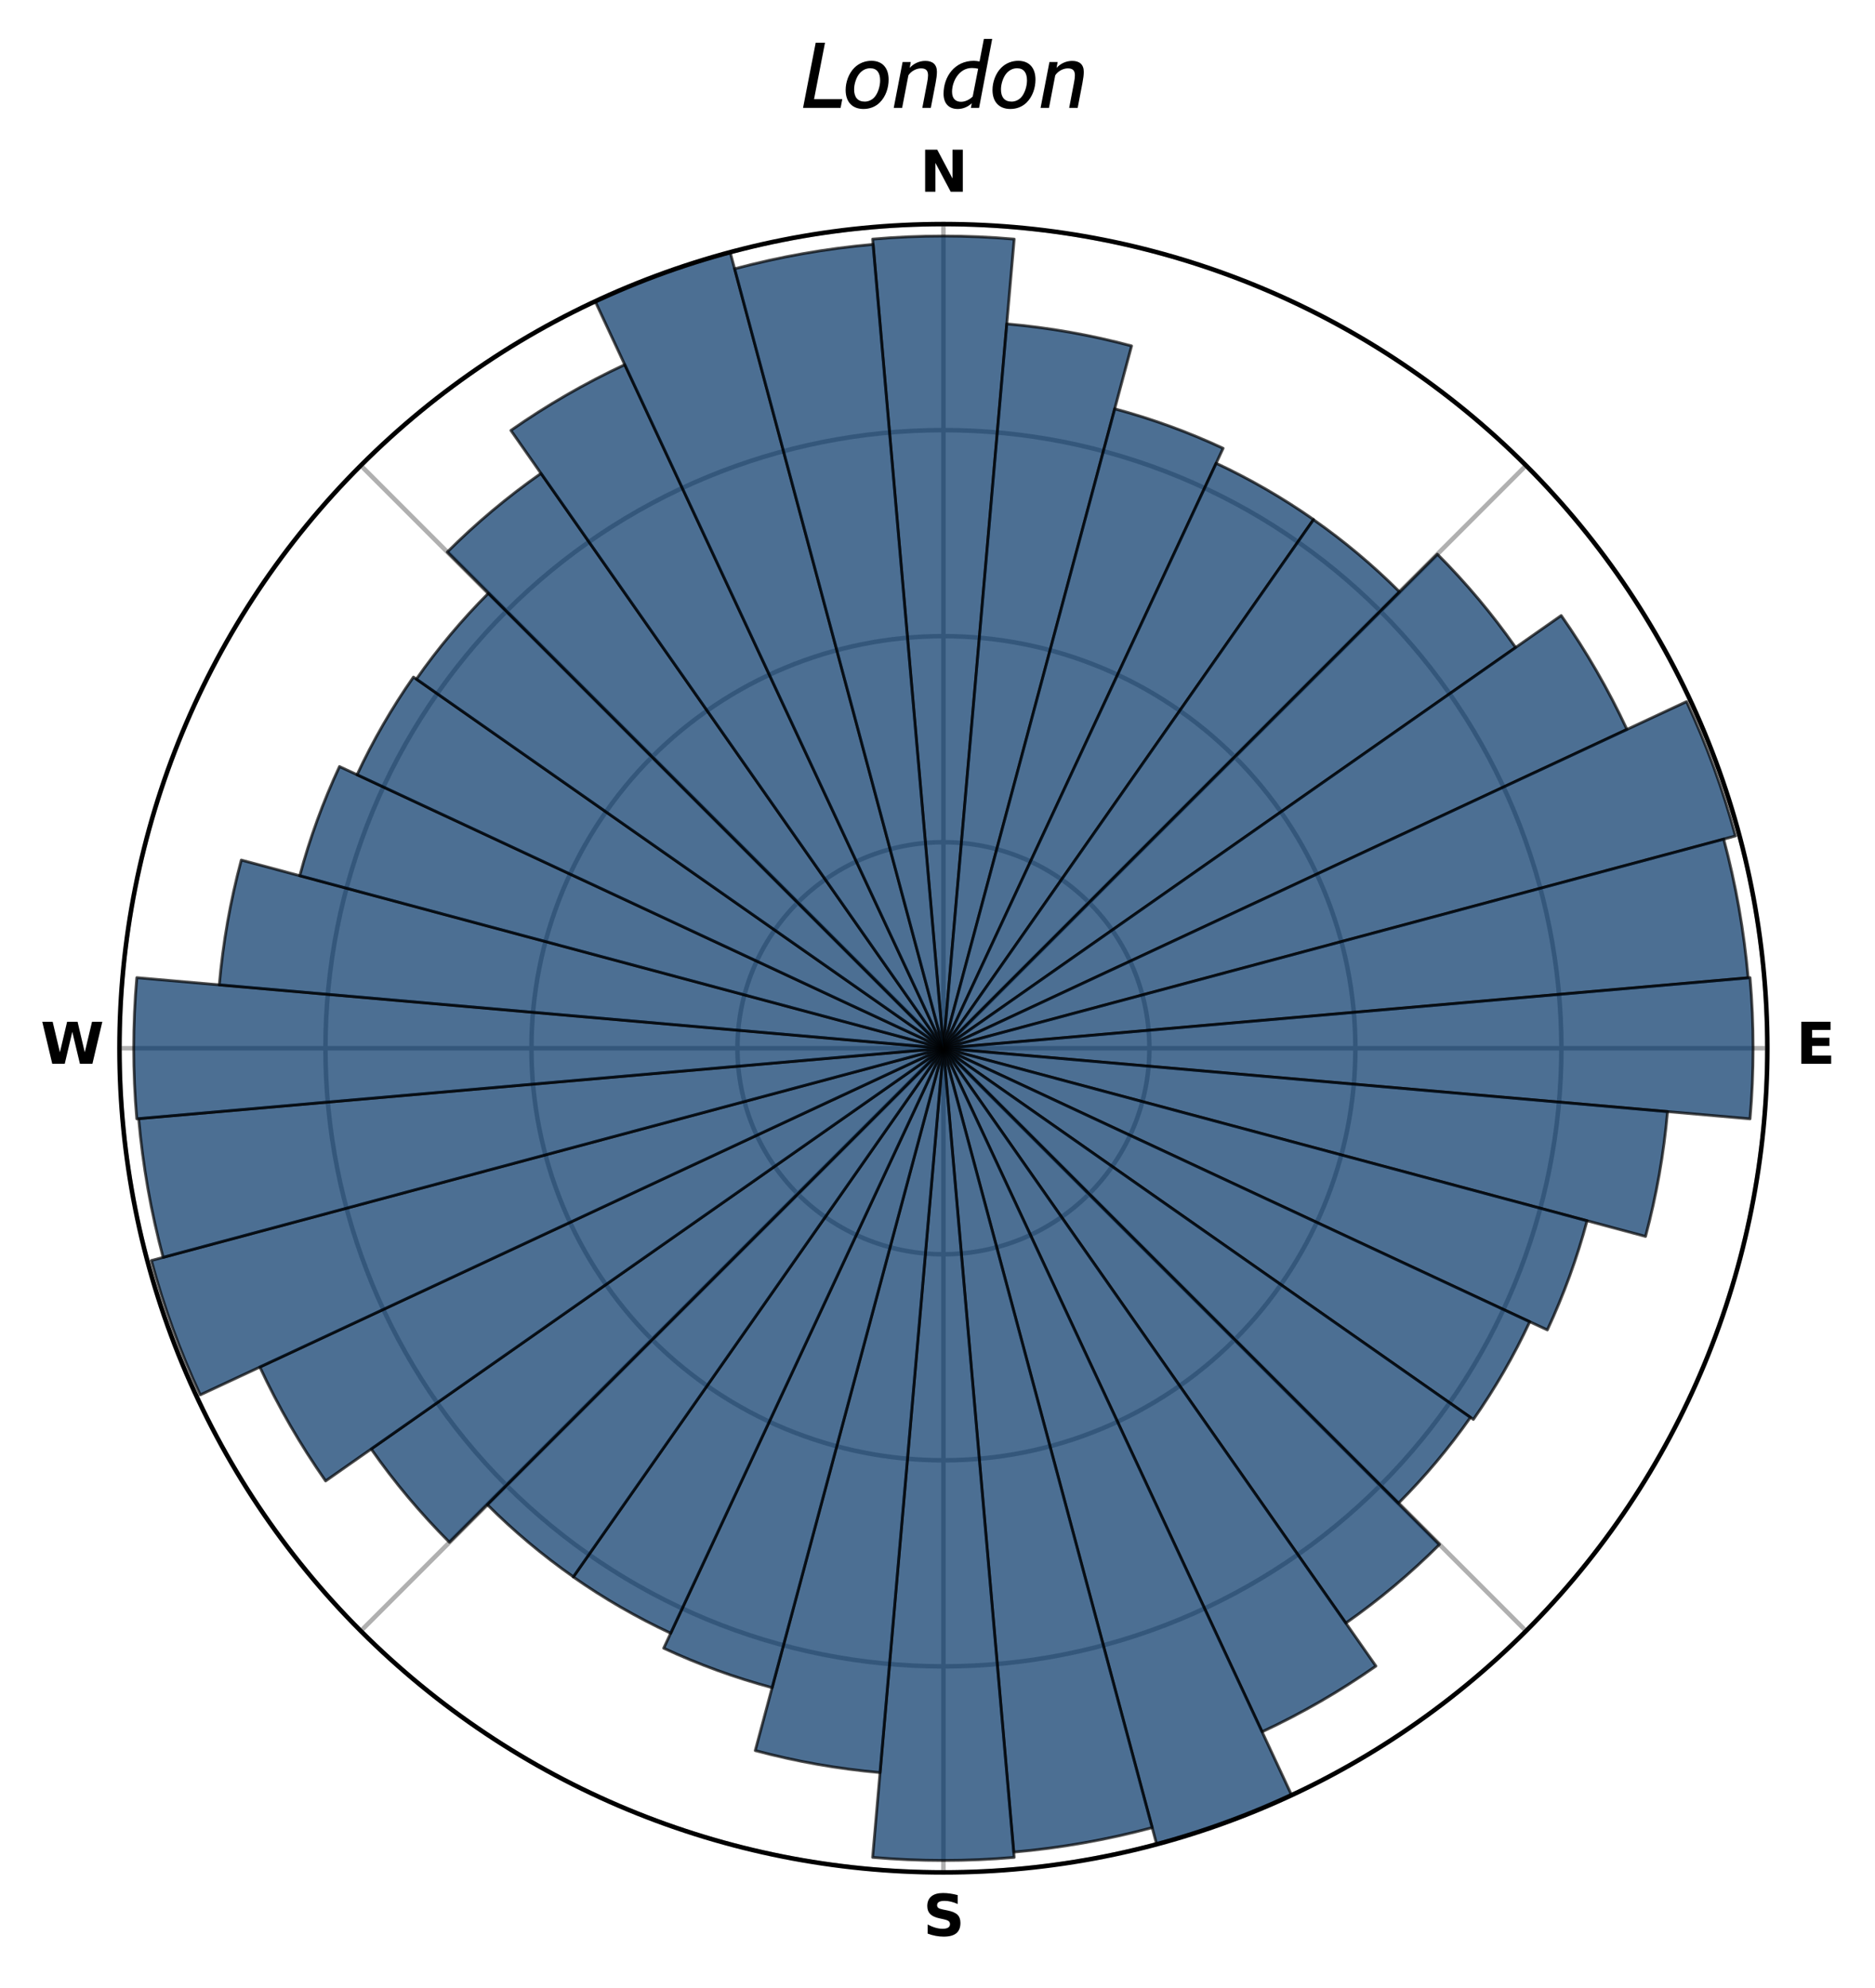 <?xml version="1.0" encoding="utf-8" standalone="no"?>
<!DOCTYPE svg PUBLIC "-//W3C//DTD SVG 1.1//EN"
  "http://www.w3.org/Graphics/SVG/1.1/DTD/svg11.dtd">
<svg xmlns:xlink="http://www.w3.org/1999/xlink" width="332.996pt" height="352.991pt" viewBox="0 0 332.996 352.991" xmlns="http://www.w3.org/2000/svg" version="1.1">
 <defs>
  <style type="text/css">*{stroke-linejoin: round; stroke-linecap: butt}</style>
 </defs>
 <g id="figure_1">
  <g id="patch_1">
   <path d="M 0 352.991 
L 332.996 352.991 
L 332.996 0 
L 0 0 
z
" style="fill: #ffffff"/>
  </g>
  <g id="axes_1">
   <g id="patch_2">
    <path d="M 313.881 186.119 
C 313.881 166.903 310.096 147.873 302.742 130.12 
C 295.388 112.366 284.609 96.234 271.021 82.646 
C 257.433 69.058 241.301 58.278 223.547 50.925 
C 205.794 43.571 186.764 39.786 167.548 39.786 
C 148.332 39.786 129.302 43.571 111.549 50.925 
C 93.795 58.278 77.663 69.058 64.075 82.646 
C 50.487 96.234 39.708 112.366 32.354 130.12 
C 25 147.873 21.215 166.903 21.215 186.119 
C 21.215 205.335 25 224.364 32.354 242.118 
C 39.708 259.872 50.487 276.004 64.075 289.592 
C 77.663 303.18 93.795 313.959 111.549 321.313 
C 129.302 328.667 148.332 332.452 167.548 332.452 
C 186.764 332.452 205.794 328.667 223.547 321.313 
C 241.301 313.959 257.433 303.18 271.021 289.592 
C 284.609 276.004 295.388 259.872 302.742 242.118 
C 310.096 224.364 313.881 205.335 313.881 186.119 
M 167.548 186.119 
C 167.548 186.119 167.548 186.119 167.548 186.119 
C 167.548 186.119 167.548 186.119 167.548 186.119 
C 167.548 186.119 167.548 186.119 167.548 186.119 
C 167.548 186.119 167.548 186.119 167.548 186.119 
C 167.548 186.119 167.548 186.119 167.548 186.119 
C 167.548 186.119 167.548 186.119 167.548 186.119 
C 167.548 186.119 167.548 186.119 167.548 186.119 
C 167.548 186.119 167.548 186.119 167.548 186.119 
C 167.548 186.119 167.548 186.119 167.548 186.119 
C 167.548 186.119 167.548 186.119 167.548 186.119 
C 167.548 186.119 167.548 186.119 167.548 186.119 
C 167.548 186.119 167.548 186.119 167.548 186.119 
C 167.548 186.119 167.548 186.119 167.548 186.119 
C 167.548 186.119 167.548 186.119 167.548 186.119 
C 167.548 186.119 167.548 186.119 167.548 186.119 
C 167.548 186.119 167.548 186.119 167.548 186.119 
M 313.881 186.119 
z
" style="fill: #ffffff"/>
   </g>
   <g id="matplotlib.axis_1">
    <g id="xtick_1">
     <g id="line2d_1">
      <path d="M 167.548 186.119 
L 167.548 39.786 
" clip-path="url(#p7cab9adef0)" style="fill: none; stroke: #b0b0b0; stroke-width: 0.8; stroke-linecap: square"/>
     </g>
     <g id="text_1">
      <!-- N -->
      <g transform="translate(163.363 34.045) scale(0.1 -0.1)">
       <defs>
        <path id="DejaVuSans-Bold-4e" d="M 588 4666 
L 1931 4666 
L 3628 1466 
L 3628 4666 
L 4769 4666 
L 4769 0 
L 3425 0 
L 1728 3200 
L 1728 0 
L 588 0 
L 588 4666 
z
" transform="scale(0.016)"/>
       </defs>
       <use xlink:href="#DejaVuSans-Bold-4e"/>
      </g>
     </g>
    </g>
    <g id="xtick_2">
     <g id="line2d_2">
      <path d="M 167.548 186.119 
L 271.021 82.646 
" clip-path="url(#p7cab9adef0)" style="fill: none; stroke: #b0b0b0; stroke-width: 0.8; stroke-linecap: square"/>
     </g>
    </g>
    <g id="xtick_3">
     <g id="line2d_3">
      <path d="M 167.548 186.119 
L 313.881 186.119 
" clip-path="url(#p7cab9adef0)" style="fill: none; stroke: #b0b0b0; stroke-width: 0.8; stroke-linecap: square"/>
     </g>
     <g id="text_2">
      <!-- E -->
      <g transform="translate(318.965 188.878) scale(0.1 -0.1)">
       <defs>
        <path id="DejaVuSans-Bold-45" d="M 588 4666 
L 3834 4666 
L 3834 3756 
L 1791 3756 
L 1791 2888 
L 3713 2888 
L 3713 1978 
L 1791 1978 
L 1791 909 
L 3903 909 
L 3903 0 
L 588 0 
L 588 4666 
z
" transform="scale(0.016)"/>
       </defs>
       <use xlink:href="#DejaVuSans-Bold-45"/>
      </g>
     </g>
    </g>
    <g id="xtick_4">
     <g id="line2d_4">
      <path d="M 167.548 186.119 
L 271.021 289.592 
" clip-path="url(#p7cab9adef0)" style="fill: none; stroke: #b0b0b0; stroke-width: 0.8; stroke-linecap: square"/>
     </g>
    </g>
    <g id="xtick_5">
     <g id="line2d_5">
      <path d="M 167.548 186.119 
L 167.548 332.452 
" clip-path="url(#p7cab9adef0)" style="fill: none; stroke: #b0b0b0; stroke-width: 0.8; stroke-linecap: square"/>
     </g>
     <g id="text_3">
      <!-- S -->
      <g transform="translate(163.947 343.711) scale(0.1 -0.1)">
       <defs>
        <path id="DejaVuSans-Bold-53" d="M 3834 4519 
L 3834 3531 
Q 3450 3703 3084 3790 
Q 2719 3878 2394 3878 
Q 1963 3878 1756 3759 
Q 1550 3641 1550 3391 
Q 1550 3203 1689 3098 
Q 1828 2994 2194 2919 
L 2706 2816 
Q 3484 2659 3812 2340 
Q 4141 2022 4141 1434 
Q 4141 663 3683 286 
Q 3225 -91 2284 -91 
Q 1841 -91 1394 -6 
Q 947 78 500 244 
L 500 1259 
Q 947 1022 1364 901 
Q 1781 781 2169 781 
Q 2563 781 2772 912 
Q 2981 1044 2981 1288 
Q 2981 1506 2839 1625 
Q 2697 1744 2272 1838 
L 1806 1941 
Q 1106 2091 782 2419 
Q 459 2747 459 3303 
Q 459 4000 909 4375 
Q 1359 4750 2203 4750 
Q 2588 4750 2994 4692 
Q 3400 4634 3834 4519 
z
" transform="scale(0.016)"/>
       </defs>
       <use xlink:href="#DejaVuSans-Bold-53"/>
      </g>
     </g>
    </g>
    <g id="xtick_6">
     <g id="line2d_6">
      <path d="M 167.548 186.119 
L 64.075 289.592 
" clip-path="url(#p7cab9adef0)" style="fill: none; stroke: #b0b0b0; stroke-width: 0.8; stroke-linecap: square"/>
     </g>
    </g>
    <g id="xtick_7">
     <g id="line2d_7">
      <path d="M 167.548 186.119 
L 21.215 186.119 
" clip-path="url(#p7cab9adef0)" style="fill: none; stroke: #b0b0b0; stroke-width: 0.8; stroke-linecap: square"/>
     </g>
     <g id="text_4">
      <!-- W -->
      <g transform="translate(7.2 188.878) scale(0.1 -0.1)">
       <defs>
        <path id="DejaVuSans-Bold-57" d="M 191 4666 
L 1344 4666 
L 2150 1275 
L 2950 4666 
L 4109 4666 
L 4909 1275 
L 5716 4666 
L 6859 4666 
L 5759 0 
L 4372 0 
L 3525 3547 
L 2688 0 
L 1300 0 
L 191 4666 
z
" transform="scale(0.016)"/>
       </defs>
       <use xlink:href="#DejaVuSans-Bold-57"/>
      </g>
     </g>
    </g>
    <g id="xtick_8">
     <g id="line2d_8">
      <path d="M 167.548 186.119 
L 64.075 82.646 
" clip-path="url(#p7cab9adef0)" style="fill: none; stroke: #b0b0b0; stroke-width: 0.8; stroke-linecap: square"/>
     </g>
    </g>
   </g>
   <g id="matplotlib.axis_2">
    <g id="ytick_1">
     <g id="line2d_9">
      <path d="M 167.548 186.119 
C 167.548 186.119 167.548 186.119 167.548 186.119 
C 167.548 186.119 167.548 186.119 167.548 186.119 
C 167.548 186.119 167.548 186.119 167.548 186.119 
C 167.548 186.119 167.548 186.119 167.548 186.119 
C 167.548 186.119 167.548 186.119 167.548 186.119 
C 167.548 186.119 167.548 186.119 167.548 186.119 
C 167.548 186.119 167.548 186.119 167.548 186.119 
C 167.548 186.119 167.548 186.119 167.548 186.119 
C 167.548 186.119 167.548 186.119 167.548 186.119 
C 167.548 186.119 167.548 186.119 167.548 186.119 
C 167.548 186.119 167.548 186.119 167.548 186.119 
C 167.548 186.119 167.548 186.119 167.548 186.119 
C 167.548 186.119 167.548 186.119 167.548 186.119 
C 167.548 186.119 167.548 186.119 167.548 186.119 
C 167.548 186.119 167.548 186.119 167.548 186.119 
C 167.548 186.119 167.548 186.119 167.548 186.119 
" clip-path="url(#p7cab9adef0)" style="fill: none; stroke: #b0b0b0; stroke-width: 0.8; stroke-linecap: square"/>
     </g>
    </g>
    <g id="ytick_2">
     <g id="line2d_10">
      <path d="M 167.548 149.536 
C 172.352 149.536 177.109 150.482 181.548 152.32 
C 185.986 154.159 190.019 156.854 193.416 160.251 
C 196.813 163.648 199.508 167.681 201.346 172.119 
C 203.185 176.557 204.131 181.315 204.131 186.119 
C 204.131 190.923 203.185 195.68 201.346 200.119 
C 199.508 204.557 196.813 208.59 193.416 211.987 
C 190.019 215.384 185.986 218.079 181.548 219.917 
C 177.109 221.756 172.352 222.702 167.548 222.702 
C 162.744 222.702 157.986 221.756 153.548 219.917 
C 149.11 218.079 145.077 215.384 141.68 211.987 
C 138.283 208.59 135.588 204.557 133.749 200.119 
C 131.911 195.68 130.965 190.923 130.965 186.119 
C 130.965 181.315 131.911 176.557 133.749 172.119 
C 135.588 167.681 138.283 163.648 141.68 160.251 
C 145.077 156.854 149.11 154.159 153.548 152.32 
C 157.986 150.482 162.744 149.536 167.548 149.536 
" clip-path="url(#p7cab9adef0)" style="fill: none; stroke: #b0b0b0; stroke-width: 0.8; stroke-linecap: square"/>
     </g>
    </g>
    <g id="ytick_3">
     <g id="line2d_11">
      <path d="M 167.548 112.952 
C 177.156 112.952 186.671 114.845 195.547 118.522 
C 204.424 122.199 212.49 127.588 219.284 134.382 
C 226.078 141.176 231.468 149.242 235.145 158.119 
C 238.822 166.996 240.714 176.511 240.714 186.119 
C 240.714 195.727 238.822 205.242 235.145 214.118 
C 231.468 222.995 226.078 231.061 219.284 237.855 
C 212.49 244.649 204.424 250.039 195.547 253.716 
C 186.671 257.393 177.156 259.285 167.548 259.285 
C 157.94 259.285 148.425 257.393 139.548 253.716 
C 130.671 250.039 122.605 244.649 115.811 237.855 
C 109.017 231.061 103.628 222.995 99.951 214.118 
C 96.274 205.242 94.381 195.727 94.381 186.119 
C 94.381 176.511 96.274 166.996 99.951 158.119 
C 103.628 149.242 109.017 141.176 115.811 134.382 
C 122.605 127.588 130.671 122.199 139.548 118.522 
C 148.425 114.845 157.94 112.952 167.548 112.952 
" clip-path="url(#p7cab9adef0)" style="fill: none; stroke: #b0b0b0; stroke-width: 0.8; stroke-linecap: square"/>
     </g>
    </g>
    <g id="ytick_4">
     <g id="line2d_12">
      <path d="M 167.548 76.369 
C 181.96 76.369 196.232 79.208 209.547 84.723 
C 222.862 90.239 234.962 98.323 245.153 108.514 
C 255.344 118.705 263.428 130.804 268.943 144.119 
C 274.459 157.435 277.298 171.707 277.298 186.119 
C 277.298 200.531 274.459 214.803 268.943 228.118 
C 263.428 241.433 255.344 253.533 245.153 263.724 
C 234.962 273.915 222.862 281.999 209.547 287.514 
C 196.232 293.03 181.96 295.869 167.548 295.869 
C 153.136 295.869 138.864 293.03 125.548 287.514 
C 112.233 281.999 100.134 273.915 89.943 263.724 
C 79.752 253.533 71.668 241.433 66.152 228.118 
C 60.637 214.803 57.798 200.531 57.798 186.119 
C 57.798 171.707 60.637 157.435 66.152 144.119 
C 71.668 130.804 79.752 118.705 89.943 108.514 
C 100.134 98.323 112.233 90.239 125.548 84.723 
C 138.864 79.208 153.136 76.369 167.548 76.369 
" clip-path="url(#p7cab9adef0)" style="fill: none; stroke: #b0b0b0; stroke-width: 0.8; stroke-linecap: square"/>
     </g>
    </g>
    <g id="ytick_5">
     <g id="line2d_13">
      <path d="M 167.548 39.786 
C 186.764 39.786 205.794 43.571 223.547 50.925 
C 241.301 58.278 257.433 69.058 271.021 82.646 
C 284.609 96.234 295.388 112.366 302.742 130.12 
C 310.096 147.873 313.881 166.903 313.881 186.119 
C 313.881 205.335 310.096 224.364 302.742 242.118 
C 295.388 259.872 284.609 276.004 271.021 289.592 
C 257.433 303.18 241.301 313.959 223.547 321.313 
C 205.794 328.667 186.764 332.452 167.548 332.452 
C 148.332 332.452 129.302 328.667 111.549 321.313 
C 93.795 313.959 77.663 303.18 64.075 289.592 
C 50.487 276.004 39.708 259.872 32.354 242.118 
C 25 224.364 21.215 205.335 21.215 186.119 
C 21.215 166.903 25 147.873 32.354 130.12 
C 39.708 112.366 50.487 96.234 64.075 82.646 
C 77.663 69.058 93.795 58.278 111.549 50.925 
C 129.302 43.571 148.332 39.786 167.548 39.786 
" clip-path="url(#p7cab9adef0)" style="fill: none; stroke: #b0b0b0; stroke-width: 0.8; stroke-linecap: square"/>
     </g>
    </g>
   </g>
   <g id="patch_3">
    <path d="M 167.548 186.119 
C 167.548 186.119 167.548 186.119 167.548 186.119 
C 167.548 186.119 167.548 186.119 167.548 186.119 
L 180.117 42.456 
C 175.937 42.09 171.743 41.907 167.548 41.907 
C 163.352 41.907 159.159 42.09 154.979 42.456 
z
" clip-path="url(#p7cab9adef0)" style="fill: #003366; opacity: 0.7; stroke: #000000; stroke-width: 0.5; stroke-linejoin: miter"/>
   </g>
   <g id="patch_4">
    <path d="M 167.548 186.119 
C 167.548 186.119 167.548 186.119 167.548 186.119 
C 167.548 186.119 167.548 186.119 167.548 186.119 
L 200.961 61.418 
C 197.333 60.446 193.665 59.632 189.966 58.98 
C 186.267 58.328 182.541 57.837 178.8 57.51 
z
" clip-path="url(#p7cab9adef0)" style="fill: #003366; opacity: 0.7; stroke: #000000; stroke-width: 0.5; stroke-linejoin: miter"/>
   </g>
   <g id="patch_5">
    <path d="M 167.548 186.119 
C 167.548 186.119 167.548 186.119 167.548 186.119 
C 167.548 186.119 167.548 186.119 167.548 186.119 
L 217.22 79.596 
C 214.121 78.151 210.96 76.842 207.747 75.673 
C 204.534 74.503 201.271 73.474 197.968 72.589 
z
" clip-path="url(#p7cab9adef0)" style="fill: #003366; opacity: 0.7; stroke: #000000; stroke-width: 0.5; stroke-linejoin: miter"/>
   </g>
   <g id="patch_6">
    <path d="M 167.548 186.119 
C 167.548 186.119 167.548 186.119 167.548 186.119 
C 167.548 186.119 167.548 186.119 167.548 186.119 
L 233.281 92.242 
C 230.55 90.329 227.737 88.537 224.849 86.87 
C 221.962 85.203 219.003 83.662 215.981 82.253 
z
" clip-path="url(#p7cab9adef0)" style="fill: #003366; opacity: 0.7; stroke: #000000; stroke-width: 0.5; stroke-linejoin: miter"/>
   </g>
   <g id="patch_7">
    <path d="M 167.548 186.119 
C 167.548 186.119 167.548 186.119 167.548 186.119 
C 167.548 186.119 167.548 186.119 167.548 186.119 
L 248.567 105.1 
C 246.21 102.743 243.751 100.49 241.197 98.347 
C 238.644 96.204 235.998 94.174 233.267 92.262 
z
" clip-path="url(#p7cab9adef0)" style="fill: #003366; opacity: 0.7; stroke: #000000; stroke-width: 0.5; stroke-linejoin: miter"/>
   </g>
   <g id="patch_8">
    <path d="M 167.548 186.119 
C 167.548 186.119 167.548 186.119 167.548 186.119 
C 167.548 186.119 167.548 186.119 167.548 186.119 
L 269.172 114.961 
C 267.101 112.004 264.903 109.14 262.583 106.375 
C 260.263 103.61 257.824 100.947 255.271 98.395 
z
" clip-path="url(#p7cab9adef0)" style="fill: #003366; opacity: 0.7; stroke: #000000; stroke-width: 0.5; stroke-linejoin: miter"/>
   </g>
   <g id="patch_9">
    <path d="M 167.548 186.119 
C 167.548 186.119 167.548 186.119 167.548 186.119 
C 167.548 186.119 167.548 186.119 167.548 186.119 
L 288.942 129.512 
C 287.295 125.98 285.495 122.522 283.546 119.147 
C 281.598 115.772 279.503 112.484 277.268 109.292 
z
" clip-path="url(#p7cab9adef0)" style="fill: #003366; opacity: 0.7; stroke: #000000; stroke-width: 0.5; stroke-linejoin: miter"/>
   </g>
   <g id="patch_10">
    <path d="M 167.548 186.119 
C 167.548 186.119 167.548 186.119 167.548 186.119 
C 167.548 186.119 167.548 186.119 167.548 186.119 
L 308.213 148.428 
C 307.116 144.335 305.842 140.293 304.393 136.311 
C 302.944 132.33 301.322 128.414 299.531 124.574 
z
" clip-path="url(#p7cab9adef0)" style="fill: #003366; opacity: 0.7; stroke: #000000; stroke-width: 0.5; stroke-linejoin: miter"/>
   </g>
   <g id="patch_11">
    <path d="M 167.548 186.119 
C 167.548 186.119 167.548 186.119 167.548 186.119 
C 167.548 186.119 167.548 186.119 167.548 186.119 
L 310.465 173.615 
C 310.101 169.457 309.556 165.317 308.831 161.207 
C 308.106 157.096 307.203 153.019 306.122 148.988 
z
" clip-path="url(#p7cab9adef0)" style="fill: #003366; opacity: 0.7; stroke: #000000; stroke-width: 0.5; stroke-linejoin: miter"/>
   </g>
   <g id="patch_12">
    <path d="M 167.548 186.119 
C 167.548 186.119 167.548 186.119 167.548 186.119 
C 167.548 186.119 167.548 186.119 167.548 186.119 
L 310.799 198.652 
C 311.164 194.484 311.346 190.302 311.346 186.119 
C 311.346 181.935 311.164 177.754 310.799 173.586 
z
" clip-path="url(#p7cab9adef0)" style="fill: #003366; opacity: 0.7; stroke: #000000; stroke-width: 0.5; stroke-linejoin: miter"/>
   </g>
   <g id="patch_13">
    <path d="M 167.548 186.119 
C 167.548 186.119 167.548 186.119 167.548 186.119 
C 167.548 186.119 167.548 186.119 167.548 186.119 
L 292.242 219.53 
C 293.214 215.903 294.027 212.234 294.679 208.536 
C 295.331 204.837 295.822 201.111 296.149 197.37 
z
" clip-path="url(#p7cab9adef0)" style="fill: #003366; opacity: 0.7; stroke: #000000; stroke-width: 0.5; stroke-linejoin: miter"/>
   </g>
   <g id="patch_14">
    <path d="M 167.548 186.119 
C 167.548 186.119 167.548 186.119 167.548 186.119 
C 167.548 186.119 167.548 186.119 167.548 186.119 
L 274.804 236.133 
C 276.259 233.013 277.577 229.83 278.755 226.595 
C 279.932 223.359 280.968 220.074 281.859 216.748 
z
" clip-path="url(#p7cab9adef0)" style="fill: #003366; opacity: 0.7; stroke: #000000; stroke-width: 0.5; stroke-linejoin: miter"/>
   </g>
   <g id="patch_15">
    <path d="M 167.548 186.119 
C 167.548 186.119 167.548 186.119 167.548 186.119 
C 167.548 186.119 167.548 186.119 167.548 186.119 
L 261.668 252.022 
C 263.585 249.284 265.382 246.463 267.054 243.569 
C 268.725 240.674 270.269 237.707 271.682 234.677 
z
" clip-path="url(#p7cab9adef0)" style="fill: #003366; opacity: 0.7; stroke: #000000; stroke-width: 0.5; stroke-linejoin: miter"/>
   </g>
   <g id="patch_16">
    <path d="M 167.548 186.119 
C 167.548 186.119 167.548 186.119 167.548 186.119 
C 167.548 186.119 167.548 186.119 167.548 186.119 
L 248.345 266.916 
C 250.696 264.565 252.942 262.113 255.079 259.566 
C 257.216 257.02 259.241 254.381 261.148 251.658 
z
" clip-path="url(#p7cab9adef0)" style="fill: #003366; opacity: 0.7; stroke: #000000; stroke-width: 0.5; stroke-linejoin: miter"/>
   </g>
   <g id="patch_17">
    <path d="M 167.548 186.119 
C 167.548 186.119 167.548 186.119 167.548 186.119 
C 167.548 186.119 167.548 186.119 167.548 186.119 
L 239.015 288.185 
C 241.985 286.106 244.862 283.898 247.639 281.568 
C 250.416 279.237 253.09 276.787 255.653 274.224 
z
" clip-path="url(#p7cab9adef0)" style="fill: #003366; opacity: 0.7; stroke: #000000; stroke-width: 0.5; stroke-linejoin: miter"/>
   </g>
   <g id="patch_18">
    <path d="M 167.548 186.119 
C 167.548 186.119 167.548 186.119 167.548 186.119 
C 167.548 186.119 167.548 186.119 167.548 186.119 
L 224.143 307.487 
C 227.674 305.841 231.131 304.041 234.505 302.093 
C 237.88 300.145 241.167 298.05 244.358 295.816 
z
" clip-path="url(#p7cab9adef0)" style="fill: #003366; opacity: 0.7; stroke: #000000; stroke-width: 0.5; stroke-linejoin: miter"/>
   </g>
   <g id="patch_19">
    <path d="M 167.548 186.119 
C 167.548 186.119 167.548 186.119 167.548 186.119 
C 167.548 186.119 167.548 186.119 167.548 186.119 
L 205.422 327.466 
C 209.534 326.364 213.596 325.083 217.597 323.627 
C 221.597 322.171 225.532 320.541 229.391 318.742 
z
" clip-path="url(#p7cab9adef0)" style="fill: #003366; opacity: 0.7; stroke: #000000; stroke-width: 0.5; stroke-linejoin: miter"/>
   </g>
   <g id="patch_20">
    <path d="M 167.548 186.119 
C 167.548 186.119 167.548 186.119 167.548 186.119 
C 167.548 186.119 167.548 186.119 167.548 186.119 
L 180.035 328.845 
C 184.187 328.482 188.322 327.938 192.427 327.214 
C 196.532 326.49 200.603 325.588 204.629 324.509 
z
" clip-path="url(#p7cab9adef0)" style="fill: #003366; opacity: 0.7; stroke: #000000; stroke-width: 0.5; stroke-linejoin: miter"/>
   </g>
   <g id="patch_21">
    <path d="M 167.548 186.119 
C 167.548 186.119 167.548 186.119 167.548 186.119 
C 167.548 186.119 167.548 186.119 167.548 186.119 
L 154.979 329.782 
C 159.159 330.148 163.352 330.331 167.548 330.331 
C 171.743 330.331 175.937 330.148 180.117 329.782 
z
" clip-path="url(#p7cab9adef0)" style="fill: #003366; opacity: 0.7; stroke: #000000; stroke-width: 0.5; stroke-linejoin: miter"/>
   </g>
   <g id="patch_22">
    <path d="M 167.548 186.119 
C 167.548 186.119 167.548 186.119 167.548 186.119 
C 167.548 186.119 167.548 186.119 167.548 186.119 
L 134.134 310.82 
C 137.762 311.792 141.431 312.605 145.13 313.257 
C 148.829 313.91 152.554 314.4 156.296 314.727 
z
" clip-path="url(#p7cab9adef0)" style="fill: #003366; opacity: 0.7; stroke: #000000; stroke-width: 0.5; stroke-linejoin: miter"/>
   </g>
   <g id="patch_23">
    <path d="M 167.548 186.119 
C 167.548 186.119 167.548 186.119 167.548 186.119 
C 167.548 186.119 167.548 186.119 167.548 186.119 
L 117.876 292.641 
C 120.975 294.086 124.135 295.395 127.349 296.565 
C 130.562 297.735 133.825 298.763 137.128 299.648 
z
" clip-path="url(#p7cab9adef0)" style="fill: #003366; opacity: 0.7; stroke: #000000; stroke-width: 0.5; stroke-linejoin: miter"/>
   </g>
   <g id="patch_24">
    <path d="M 167.548 186.119 
C 167.548 186.119 167.548 186.119 167.548 186.119 
C 167.548 186.119 167.548 186.119 167.548 186.119 
L 101.814 279.996 
C 104.546 281.908 107.359 283.701 110.246 285.368 
C 113.134 287.035 116.093 288.575 119.115 289.984 
z
" clip-path="url(#p7cab9adef0)" style="fill: #003366; opacity: 0.7; stroke: #000000; stroke-width: 0.5; stroke-linejoin: miter"/>
   </g>
   <g id="patch_25">
    <path d="M 167.548 186.119 
C 167.548 186.119 167.548 186.119 167.548 186.119 
C 167.548 186.119 167.548 186.119 167.548 186.119 
L 86.529 267.138 
C 88.886 269.495 91.345 271.748 93.898 273.891 
C 96.452 276.033 99.098 278.064 101.829 279.976 
z
" clip-path="url(#p7cab9adef0)" style="fill: #003366; opacity: 0.7; stroke: #000000; stroke-width: 0.5; stroke-linejoin: miter"/>
   </g>
   <g id="patch_26">
    <path d="M 167.548 186.119 
C 167.548 186.119 167.548 186.119 167.548 186.119 
C 167.548 186.119 167.548 186.119 167.548 186.119 
L 65.924 257.277 
C 67.994 260.233 70.192 263.098 72.512 265.863 
C 74.833 268.628 77.272 271.29 79.824 273.842 
z
" clip-path="url(#p7cab9adef0)" style="fill: #003366; opacity: 0.7; stroke: #000000; stroke-width: 0.5; stroke-linejoin: miter"/>
   </g>
   <g id="patch_27">
    <path d="M 167.548 186.119 
C 167.548 186.119 167.548 186.119 167.548 186.119 
C 167.548 186.119 167.548 186.119 167.548 186.119 
L 46.154 242.726 
C 47.801 246.258 49.601 249.716 51.549 253.091 
C 53.498 256.465 55.593 259.754 57.828 262.946 
z
" clip-path="url(#p7cab9adef0)" style="fill: #003366; opacity: 0.7; stroke: #000000; stroke-width: 0.5; stroke-linejoin: miter"/>
   </g>
   <g id="patch_28">
    <path d="M 167.548 186.119 
C 167.548 186.119 167.548 186.119 167.548 186.119 
C 167.548 186.119 167.548 186.119 167.548 186.119 
L 26.883 223.81 
C 27.979 227.902 29.254 231.945 30.703 235.926 
C 32.152 239.908 33.774 243.824 35.565 247.664 
z
" clip-path="url(#p7cab9adef0)" style="fill: #003366; opacity: 0.7; stroke: #000000; stroke-width: 0.5; stroke-linejoin: miter"/>
   </g>
   <g id="patch_29">
    <path d="M 167.548 186.119 
C 167.548 186.119 167.548 186.119 167.548 186.119 
C 167.548 186.119 167.548 186.119 167.548 186.119 
L 24.631 198.622 
C 24.995 202.78 25.54 206.92 26.264 211.031 
C 26.989 215.141 27.893 219.218 28.973 223.25 
z
" clip-path="url(#p7cab9adef0)" style="fill: #003366; opacity: 0.7; stroke: #000000; stroke-width: 0.5; stroke-linejoin: miter"/>
   </g>
   <g id="patch_30">
    <path d="M 167.548 186.119 
C 167.548 186.119 167.548 186.119 167.548 186.119 
C 167.548 186.119 167.548 186.119 167.548 186.119 
L 24.297 173.586 
C 23.932 177.754 23.749 181.935 23.749 186.119 
C 23.749 190.302 23.932 194.484 24.297 198.652 
z
" clip-path="url(#p7cab9adef0)" style="fill: #003366; opacity: 0.7; stroke: #000000; stroke-width: 0.5; stroke-linejoin: miter"/>
   </g>
   <g id="patch_31">
    <path d="M 167.548 186.119 
C 167.548 186.119 167.548 186.119 167.548 186.119 
C 167.548 186.119 167.548 186.119 167.548 186.119 
L 42.854 152.707 
C 41.882 156.335 41.069 160.003 40.416 163.702 
C 39.764 167.401 39.274 171.126 38.946 174.868 
z
" clip-path="url(#p7cab9adef0)" style="fill: #003366; opacity: 0.7; stroke: #000000; stroke-width: 0.5; stroke-linejoin: miter"/>
   </g>
   <g id="patch_32">
    <path d="M 167.548 186.119 
C 167.548 186.119 167.548 186.119 167.548 186.119 
C 167.548 186.119 167.548 186.119 167.548 186.119 
L 60.292 136.105 
C 58.837 139.225 57.519 142.407 56.341 145.643 
C 55.163 148.878 54.128 152.163 53.237 155.489 
z
" clip-path="url(#p7cab9adef0)" style="fill: #003366; opacity: 0.7; stroke: #000000; stroke-width: 0.5; stroke-linejoin: miter"/>
   </g>
   <g id="patch_33">
    <path d="M 167.548 186.119 
C 167.548 186.119 167.548 186.119 167.548 186.119 
C 167.548 186.119 167.548 186.119 167.548 186.119 
L 73.428 120.215 
C 71.51 122.953 69.713 125.774 68.042 128.669 
C 66.371 131.564 64.826 134.531 63.414 137.56 
z
" clip-path="url(#p7cab9adef0)" style="fill: #003366; opacity: 0.7; stroke: #000000; stroke-width: 0.5; stroke-linejoin: miter"/>
   </g>
   <g id="patch_34">
    <path d="M 167.548 186.119 
C 167.548 186.119 167.548 186.119 167.548 186.119 
C 167.548 186.119 167.548 186.119 167.548 186.119 
L 86.751 105.322 
C 84.4 107.672 82.153 110.125 80.016 112.671 
C 77.88 115.218 75.855 117.856 73.948 120.58 
z
" clip-path="url(#p7cab9adef0)" style="fill: #003366; opacity: 0.7; stroke: #000000; stroke-width: 0.5; stroke-linejoin: miter"/>
   </g>
   <g id="patch_35">
    <path d="M 167.548 186.119 
C 167.548 186.119 167.548 186.119 167.548 186.119 
C 167.548 186.119 167.548 186.119 167.548 186.119 
L 96.08 84.053 
C 93.111 86.132 90.234 88.34 87.457 90.67 
C 84.68 93 82.006 95.45 79.443 98.014 
z
" clip-path="url(#p7cab9adef0)" style="fill: #003366; opacity: 0.7; stroke: #000000; stroke-width: 0.5; stroke-linejoin: miter"/>
   </g>
   <g id="patch_36">
    <path d="M 167.548 186.119 
C 167.548 186.119 167.548 186.119 167.548 186.119 
C 167.548 186.119 167.548 186.119 167.548 186.119 
L 110.953 64.75 
C 107.422 66.397 103.964 68.197 100.59 70.145 
C 97.216 72.093 93.929 74.187 90.737 76.422 
z
" clip-path="url(#p7cab9adef0)" style="fill: #003366; opacity: 0.7; stroke: #000000; stroke-width: 0.5; stroke-linejoin: miter"/>
   </g>
   <g id="patch_37">
    <path d="M 167.548 186.119 
C 167.548 186.119 167.548 186.119 167.548 186.119 
C 167.548 186.119 167.548 186.119 167.548 186.119 
L 129.674 44.772 
C 125.562 45.874 121.5 47.155 117.499 48.611 
C 113.498 50.067 109.563 51.697 105.705 53.496 
z
" clip-path="url(#p7cab9adef0)" style="fill: #003366; opacity: 0.7; stroke: #000000; stroke-width: 0.5; stroke-linejoin: miter"/>
   </g>
   <g id="patch_38">
    <path d="M 167.548 186.119 
C 167.548 186.119 167.548 186.119 167.548 186.119 
C 167.548 186.119 167.548 186.119 167.548 186.119 
L 155.061 43.392 
C 150.908 43.756 146.774 44.3 142.669 45.024 
C 138.564 45.747 134.493 46.65 130.466 47.729 
z
" clip-path="url(#p7cab9adef0)" style="fill: #003366; opacity: 0.7; stroke: #000000; stroke-width: 0.5; stroke-linejoin: miter"/>
   </g>
   <g id="patch_39">
    <path d="M 167.548 39.786 
C 148.332 39.786 129.302 43.571 111.549 50.925 
C 93.795 58.278 77.663 69.058 64.075 82.646 
C 50.487 96.234 39.708 112.366 32.354 130.12 
C 25 147.873 21.215 166.903 21.215 186.119 
C 21.215 205.335 25 224.364 32.354 242.118 
C 39.708 259.872 50.487 276.004 64.075 289.592 
C 77.663 303.18 93.795 313.959 111.549 321.313 
C 129.302 328.667 148.332 332.452 167.548 332.452 
C 186.764 332.452 205.794 328.667 223.547 321.313 
C 241.301 313.959 257.433 303.18 271.021 289.592 
C 284.609 276.004 295.388 259.872 302.742 242.118 
C 310.096 224.364 313.881 205.335 313.881 186.119 
C 313.881 166.903 310.096 147.873 302.742 130.12 
C 295.388 112.366 284.609 96.234 271.021 82.646 
C 257.433 69.058 241.301 58.278 223.547 50.925 
C 205.794 43.571 186.764 39.786 167.548 39.786 
" style="fill: none; stroke: #000000; stroke-width: 0.8; stroke-linejoin: miter; stroke-linecap: square"/>
   </g>
   <g id="text_5">
    <!-- London -->
    <g transform="translate(142.048 19.152) scale(0.16 -0.16)">
     <defs>
      <path id="EconSansRegIta-4c" d="M 2829 0 
L 2944 602 
L 986 602 
L 1747 4518 
L 1101 4518 
L 224 0 
L 2829 0 
z
" transform="scale(0.016)"/>
      <path id="EconSansRegIta-6f" d="M 3232 1958 
C 3232 2797 2778 3264 2035 3264 
C 1613 3264 1190 3110 864 2790 
C 461 2394 250 1779 250 1242 
C 250 397 723 -77 1491 -77 
C 1907 -77 2304 64 2611 365 
C 3040 781 3232 1402 3232 1958 
z
M 2643 1901 
C 2643 1498 2490 1005 2240 730 
C 2054 531 1811 435 1574 435 
C 1088 435 838 736 838 1286 
C 838 1664 998 2157 1242 2419 
C 1446 2637 1683 2746 1958 2746 
C 2426 2746 2643 2426 2643 1901 
z
" transform="scale(0.016)"/>
      <path id="EconSansRegIta-6e" d="M 813 0 
L 1248 2259 
C 1440 2554 1805 2739 2118 2739 
C 2445 2739 2611 2611 2611 2253 
C 2611 2131 2586 1926 2547 1741 
L 2214 0 
L 2803 0 
L 3136 1734 
C 3194 2035 3226 2285 3226 2502 
C 3226 3014 2925 3258 2419 3258 
C 1997 3258 1600 3066 1338 2771 
L 1414 3181 
L 845 3181 
L 230 0 
L 813 0 
z
" transform="scale(0.016)"/>
      <path id="EconSansRegIta-64" d="M 2701 0 
L 3610 4781 
L 3034 4781 
L 2733 3219 
C 2624 3238 2470 3264 2342 3264 
C 992 3264 237 2150 237 979 
C 237 339 570 -77 1222 -77 
C 1574 -77 1914 58 2195 320 
L 2131 0 
L 2701 0 
z
M 2259 787 
C 2029 557 1722 422 1453 422 
C 1101 422 826 614 826 1114 
C 826 1830 1306 2765 2202 2765 
C 2368 2765 2515 2746 2637 2714 
L 2259 787 
z
" transform="scale(0.016)"/>
     </defs>
     <use xlink:href="#EconSansRegIta-4c"/>
     <use xlink:href="#EconSansRegIta-6f" x="46.85"/>
     <use xlink:href="#EconSansRegIta-6e" x="100.55"/>
     <use xlink:href="#EconSansRegIta-64" x="155.75"/>
     <use xlink:href="#EconSansRegIta-6f" x="209.85"/>
     <use xlink:href="#EconSansRegIta-6e" x="263.55"/>
    </g>
   </g>
  </g>
 </g>
 <defs>
  <clipPath id="p7cab9adef0">
   <path d="M 313.881 186.119 
C 313.881 166.903 310.096 147.873 302.742 130.12 
C 295.388 112.366 284.609 96.234 271.021 82.646 
C 257.433 69.058 241.301 58.278 223.547 50.925 
C 205.794 43.571 186.764 39.786 167.548 39.786 
C 148.332 39.786 129.302 43.571 111.549 50.925 
C 93.795 58.278 77.663 69.058 64.075 82.646 
C 50.487 96.234 39.708 112.366 32.354 130.12 
C 25 147.873 21.215 166.903 21.215 186.119 
C 21.215 205.335 25 224.364 32.354 242.118 
C 39.708 259.872 50.487 276.004 64.075 289.592 
C 77.663 303.18 93.795 313.959 111.549 321.313 
C 129.302 328.667 148.332 332.452 167.548 332.452 
C 186.764 332.452 205.794 328.667 223.547 321.313 
C 241.301 313.959 257.433 303.18 271.021 289.592 
C 284.609 276.004 295.388 259.872 302.742 242.118 
C 310.096 224.364 313.881 205.335 313.881 186.119 
M 167.548 186.119 
C 167.548 186.119 167.548 186.119 167.548 186.119 
C 167.548 186.119 167.548 186.119 167.548 186.119 
C 167.548 186.119 167.548 186.119 167.548 186.119 
C 167.548 186.119 167.548 186.119 167.548 186.119 
C 167.548 186.119 167.548 186.119 167.548 186.119 
C 167.548 186.119 167.548 186.119 167.548 186.119 
C 167.548 186.119 167.548 186.119 167.548 186.119 
C 167.548 186.119 167.548 186.119 167.548 186.119 
C 167.548 186.119 167.548 186.119 167.548 186.119 
C 167.548 186.119 167.548 186.119 167.548 186.119 
C 167.548 186.119 167.548 186.119 167.548 186.119 
C 167.548 186.119 167.548 186.119 167.548 186.119 
C 167.548 186.119 167.548 186.119 167.548 186.119 
C 167.548 186.119 167.548 186.119 167.548 186.119 
C 167.548 186.119 167.548 186.119 167.548 186.119 
C 167.548 186.119 167.548 186.119 167.548 186.119 
M 313.881 186.119 
z
"/>
  </clipPath>
 </defs>
</svg>
